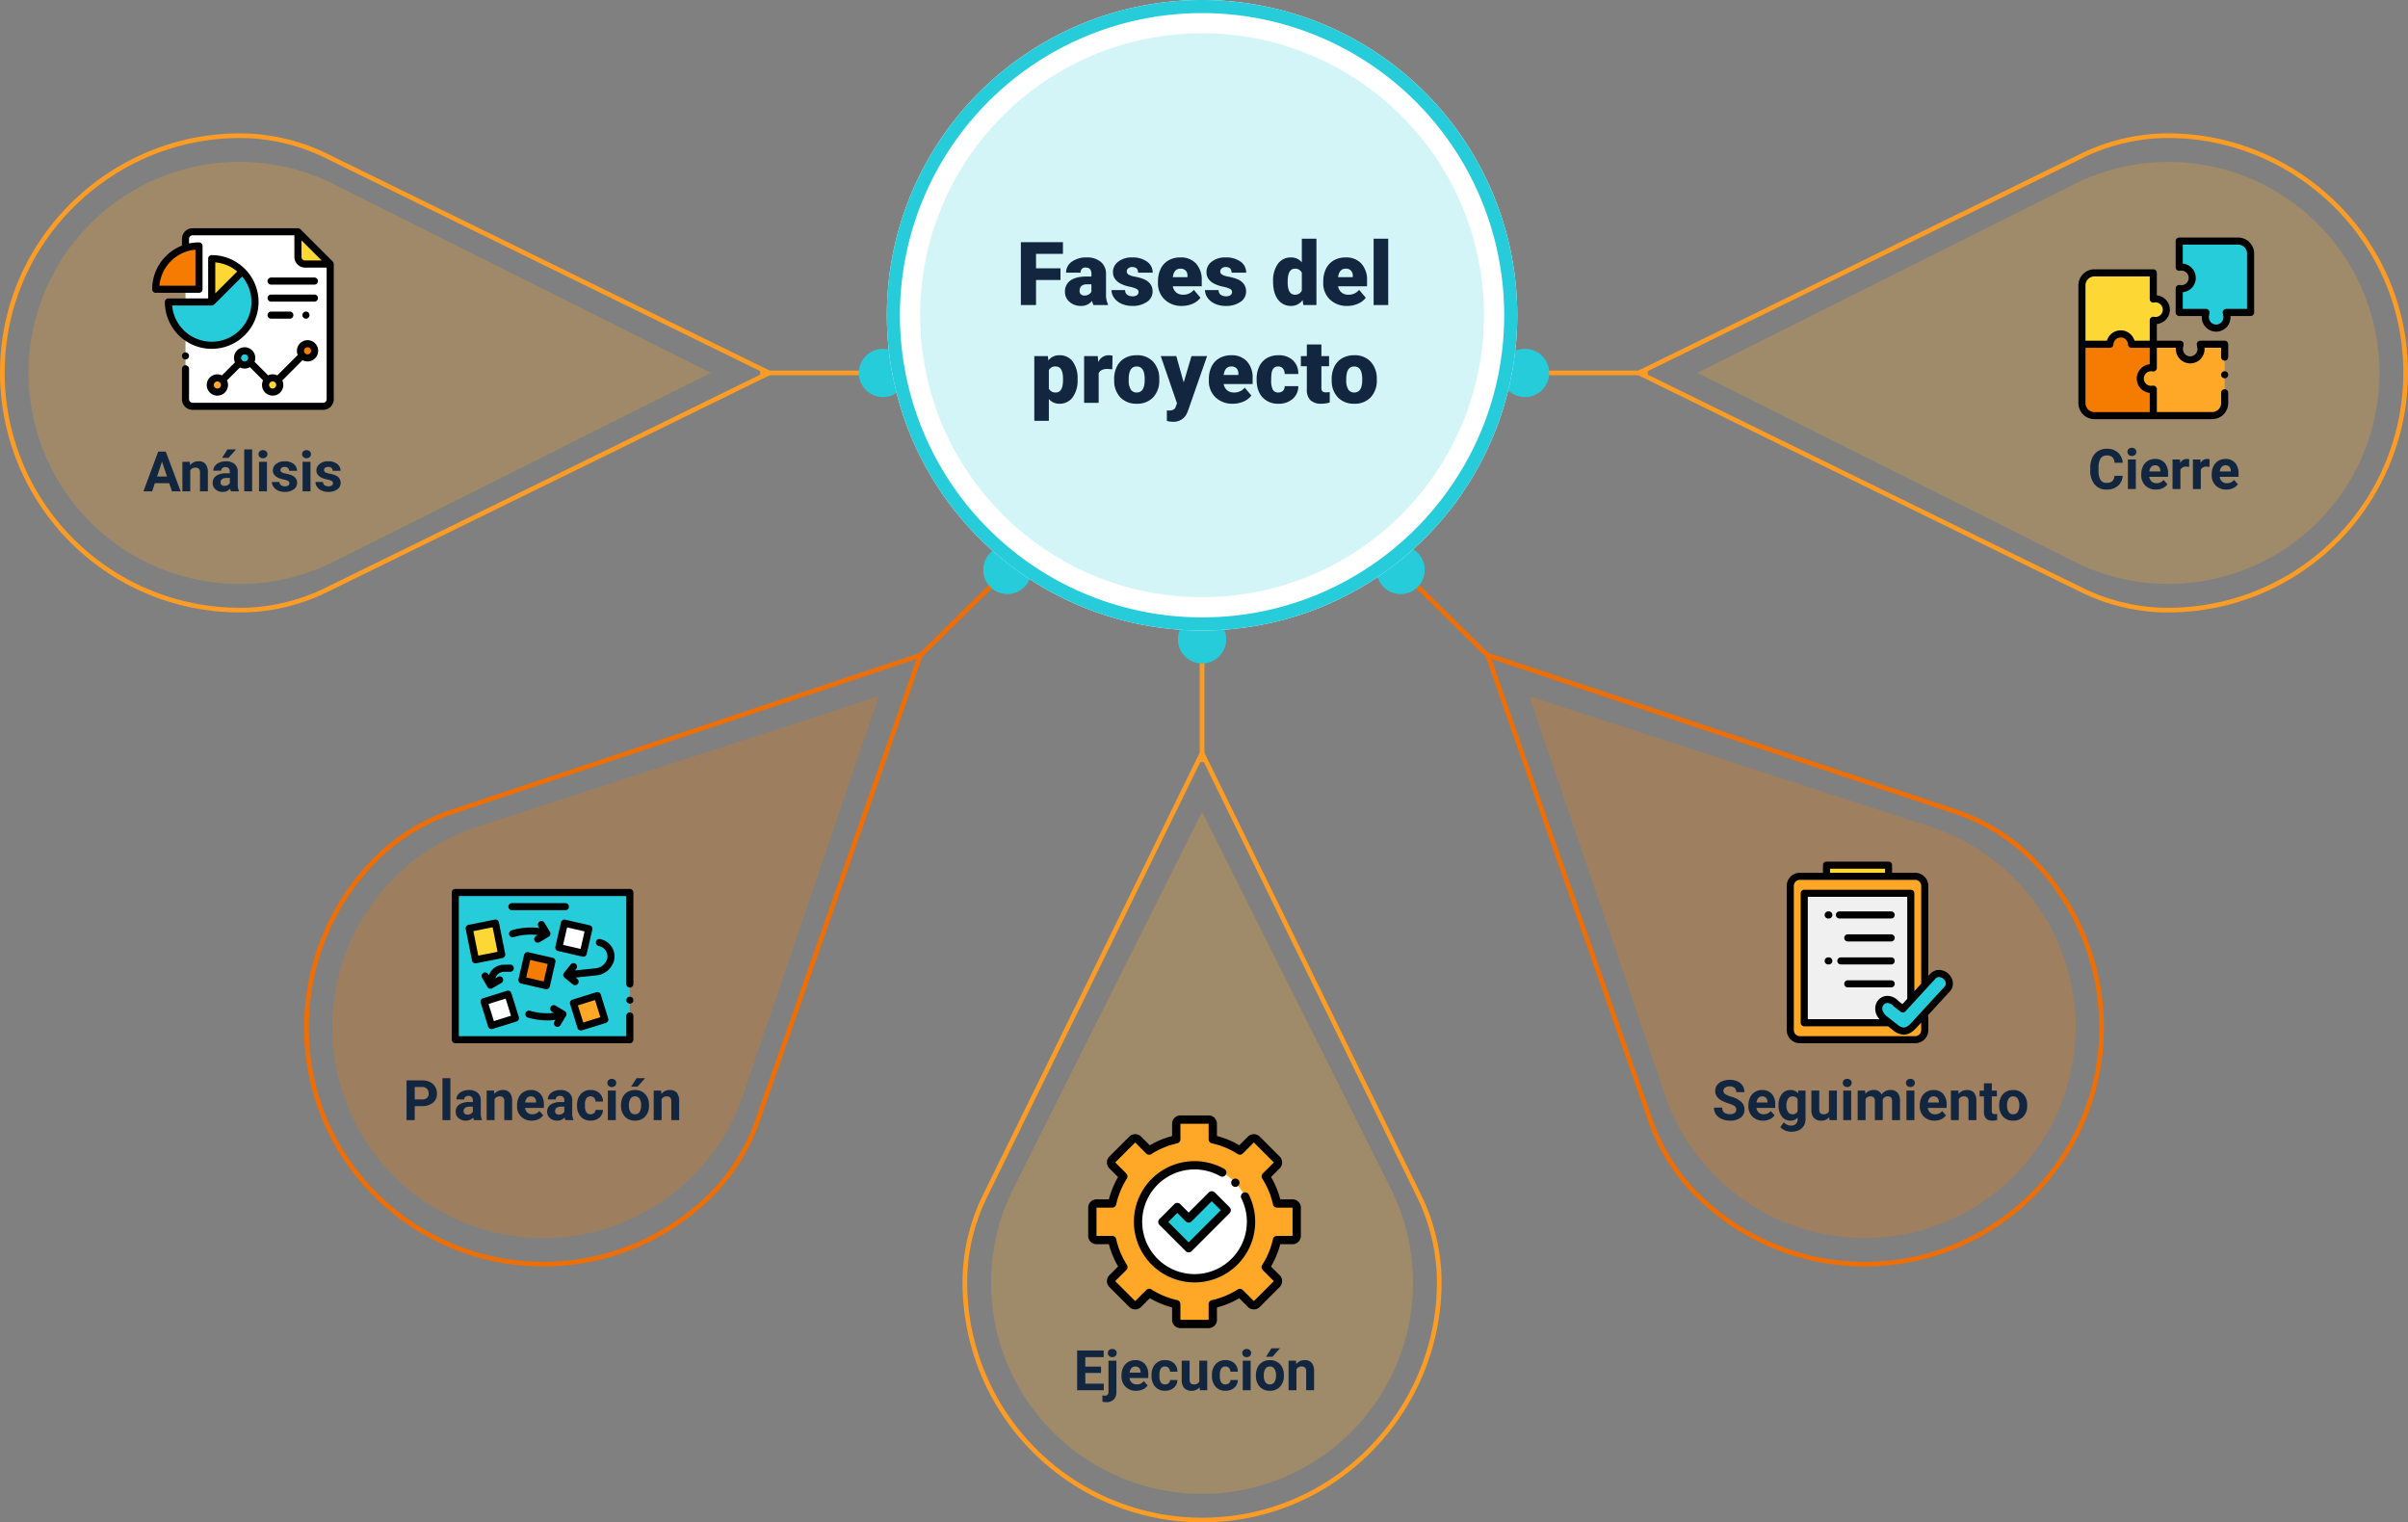 <svg xmlns="http://www.w3.org/2000/svg" width="1034.161" height="653.755" viewBox="0 0 1034.161 653.755">
  <rect x="0" y="0" width="1034.161" height="653.755" fill="#808080" stroke="none"/>
  <g id="Grupo_56619" data-name="Grupo 56619" transform="translate(-282.989 -2193)">
    <g id="Grupo_56543" data-name="Grupo 56543" transform="translate(1915.919 2954.277) rotate(180)">
      <path id="Trazado_103987" data-name="Trazado 103987" d="M1178.754,360.337c-5.457,52.6-51.532,92.548-104.395,90.983-.318-.008-.638-.02-.955-.034a84.966,84.966,0,0,1-33.974-8.943L850.012,349.51l189.463-92.857a84.6,84.6,0,0,1,33.295-8.9q2.334-.105,4.688-.1A101.972,101.972,0,0,1,1178.754,360.337Z" transform="translate(452.602 251.631)" fill="none" stroke="#fc9c25" stroke-miterlimit="10" stroke-width="2"/>
      <path id="Trazado_103988" data-name="Trazado 103988" d="M1061.3,251.654a90.621,90.621,0,1,1-38.258,172.773v.017l-.351-.177L858.946,342.275l163.726-81.984.368-.185v.02A90.238,90.238,0,0,1,1061.3,251.654Z" transform="translate(468.762 258.866)" fill="#ffa726" opacity="0.249"/>
      <path id="Trazado_104005" data-name="Trazado 104005" d="M52.718,0H0" transform="translate(1253.722 601.139)" fill="none" stroke="#fc9c25" stroke-width="2"/>
      <line id="Línea_314" data-name="Línea 314" x1="37.555" y2="36.998" transform="translate(1200.31 479.559)" fill="none" stroke="#ef6e03" stroke-miterlimit="10" stroke-width="2"/>
      <path id="Trazado_103990" data-name="Trazado 103990" d="M1068.552,186.047c33.05,41.285,28.3,102.08-10.446,138.083-.233.216-.466.433-.7.646a85,85,0,0,1-30.472,17.49l-200.052,66.9,69.7-199.147a84.565,84.565,0,0,1,17.462-29.711q1.588-1.715,3.264-3.368A101.97,101.97,0,0,1,1068.552,186.047Z" transform="translate(410.768 70.76)" fill="none" stroke="#ef6e03" stroke-miterlimit="10" stroke-width="2"/>
      <path id="Trazado_103991" data-name="Trazado 103991" d="M913.688,177.739a90.623,90.623,0,1,1,94.078,149.879l.011.011-.371.121-174.164,56.6,59.009-173.338.132-.388.014.014A90.223,90.223,0,0,1,913.688,177.739Z" transform="translate(422.272 77.965)" fill="#f57c00" opacity="0.252"/>
      <path id="Trazado_103993" data-name="Trazado 103993" d="M600.343,360.337c5.457,52.6,51.532,92.548,104.395,90.983q.476-.013.952-.034a84.954,84.954,0,0,0,33.974-8.943L929.082,349.51l-189.46-92.857a84.617,84.617,0,0,0-33.294-8.9q-2.334-.105-4.688-.1A101.971,101.971,0,0,0,600.343,360.337Z" transform="translate(0 251.631)" fill="none" stroke="#fc9c25" stroke-miterlimit="10" stroke-width="2"/>
      <path id="Trazado_103994" data-name="Trazado 103994" d="M694.405,251.654a90.621,90.621,0,1,0,38.258,172.773v.017l.348-.177,163.746-81.992L733.028,260.291l-.365-.185v.02A90.24,90.24,0,0,0,694.405,251.654Z" transform="translate(7.234 258.866)" fill="#ffa726" opacity="0.246"/>
      <line id="Línea_315" data-name="Línea 315" x2="52.718" transform="translate(925.258 601.139)" fill="none" stroke="#fc9c25" stroke-miterlimit="10" stroke-width="2"/>
      <path id="Trazado_104003" data-name="Trazado 104003" d="M0,0,37.555,37" transform="translate(993.832 479.559)" fill="none" stroke="#ef6e03" stroke-width="2"/>
      <path id="Trazado_103997" data-name="Trazado 103997" d="M838.578,109.1c-52.6,5.457-92.55,51.532-90.983,104.395.008.317.02.635.031.952a85.016,85.016,0,0,0,8.943,33.977l92.837,189.418,92.854-189.463a84.521,84.521,0,0,0,8.9-33.295q.105-2.334.107-4.688A101.972,101.972,0,0,0,838.578,109.1Z" transform="translate(267.277 0)" fill="none" stroke="#fc9c25" stroke-miterlimit="10" stroke-width="2"/>
      <path id="Trazado_103998" data-name="Trazado 103998" d="M932.793,203.159A90.622,90.622,0,1,0,760.02,241.417H760l.174.348,82,163.746,81.984-163.729.182-.365h-.017A90.239,90.239,0,0,0,932.793,203.159Z" transform="translate(274.51 7.234)" fill="#ffa726" opacity="0.246"/>
      <path id="Trazado_103999" data-name="Trazado 103999" d="M668.277,186.047c-33.05,41.285-28.295,102.08,10.443,138.083.233.216.466.433.7.646a85.019,85.019,0,0,0,30.469,17.49l200.054,66.9-69.7-199.147a84.519,84.519,0,0,0-17.459-29.711q-1.588-1.715-3.264-3.368A101.97,101.97,0,0,0,668.277,186.047Z" transform="translate(84.102 70.76)" fill="none" stroke="#ef6e03" stroke-miterlimit="10" stroke-width="2"/>
      <path id="Trazado_104000" data-name="Trazado 104000" d="M804.487,177.739a90.622,90.622,0,1,0-94.076,149.879l-.011.011.371.121,174.161,56.6L825.923,211.009l-.132-.388-.011.014A90.2,90.2,0,0,0,804.487,177.739Z" transform="translate(91.25 77.965)" fill="#f57c00" opacity="0.253"/>
      <path id="Trazado_104004" data-name="Trazado 104004" d="M0,0V52.718" transform="translate(1116.682 434.012)" fill="none" stroke="#fc9c25" stroke-width="2"/>
      <path id="Trazado_103992" data-name="Trazado 103992" d="M730.74,290.585A10.364,10.364,0,1,1,741.1,300.944,10.365,10.365,0,0,1,730.74,290.585Z" transform="translate(236.872 310.536)" fill="#26ccda"/>
      <path id="Trazado_103995" data-name="Trazado 103995" d="M752.738,253.2a10.364,10.364,0,1,1,.112,14.653A10.367,10.367,0,0,1,752.738,253.2Z" transform="translate(271.279 256.071)" fill="#26ccda"/>
      <path id="Trazado_103996" data-name="Trazado 103996" d="M790.484,239.495a10.363,10.363,0,1,1-10.359,10.361A10.365,10.365,0,0,1,790.484,239.495Z" transform="translate(326.196 236.874)" fill="#26ccda"/>
      <path id="Trazado_103989" data-name="Trazado 103989" d="M827.641,253.2a10.364,10.364,0,1,0-.112,14.653A10.364,10.364,0,0,0,827.641,253.2Z" transform="translate(380.038 256.071)" fill="#26ccda"/>
      <path id="Trazado_103986" data-name="Trazado 103986" d="M849.641,290.585a10.363,10.363,0,1,0-10.361,10.359A10.365,10.365,0,0,0,849.641,290.585Z" transform="translate(414.444 310.536)" fill="#26ccda"/>
      <path id="Trazado_104001" data-name="Trazado 104001" d="M1006.366,379.909A135.375,135.375,0,1,1,870.991,244.537,135.371,135.371,0,0,1,1006.366,379.909Z" transform="translate(245.691 245.993)" fill="#fff"/>
      <g id="Grupo_56542" data-name="Grupo 56542" transform="translate(981.307 490.53)">
        <path id="Trazado_104002" data-name="Trazado 104002" d="M870.991,250.155A129.756,129.756,0,1,1,741.234,379.909c0-71.547,58.211-129.755,129.758-129.755m0-5.617a135.374,135.374,0,1,0,135.375,135.372A135.371,135.371,0,0,0,870.991,244.537Z" transform="translate(-735.616 -244.537)" fill="#26ccda"/>
      </g>
      <circle id="Elipse_4153" data-name="Elipse 4153" cx="121.082" cy="121.082" r="121.082" transform="translate(983.729 517.992) rotate(-5.935)" fill="#26ccda" opacity="0.199"/>
    </g>
    <path id="Trazado_104198" data-name="Trazado 104198" d="M61.1,25.238H50.6V36H44.087V8.984H62.159v5.028H50.6v6.216H61.1ZM75.259,36a7.06,7.06,0,0,1-.594-1.8,5.814,5.814,0,0,1-4.824,2.171,7.123,7.123,0,0,1-4.824-1.716,5.463,5.463,0,0,1-1.985-4.314,5.615,5.615,0,0,1,2.412-4.936q2.412-1.67,7.014-1.67h1.93V22.673q0-2.778-2.394-2.778a1.956,1.956,0,0,0-2.227,2.2H63.514a5.605,5.605,0,0,1,2.477-4.726,10.41,10.41,0,0,1,6.318-1.816,9.127,9.127,0,0,1,6.067,1.874,6.516,6.516,0,0,1,2.282,5.14v8.888a9.1,9.1,0,0,0,.854,4.23V36Zm-3.915-4.082a3.488,3.488,0,0,0,1.939-.5,3.14,3.14,0,0,0,1.1-1.132v-3.21H72.568q-3.266,0-3.266,2.932a1.79,1.79,0,0,0,.575,1.382A2.082,2.082,0,0,0,71.344,31.918ZM94.63,30.359a1.445,1.445,0,0,0-.835-1.28,12.7,12.7,0,0,0-3.173-1,14.468,14.468,0,0,1-3.859-1.364,6.465,6.465,0,0,1-2.319-2.05,4.9,4.9,0,0,1-.8-2.765,5.549,5.549,0,0,1,2.282-4.555A9.4,9.4,0,0,1,91.9,15.553a10.416,10.416,0,0,1,6.383,1.8,5.628,5.628,0,0,1,2.412,4.731H94.426q0-2.412-2.542-2.412a2.52,2.52,0,0,0-1.651.547,1.7,1.7,0,0,0-.668,1.364,1.556,1.556,0,0,0,.816,1.354,7.714,7.714,0,0,0,2.607.854,22.528,22.528,0,0,1,3.145.8q4.527,1.559,4.527,5.585a5.258,5.258,0,0,1-2.44,4.472A10.7,10.7,0,0,1,91.9,36.371a10.919,10.919,0,0,1-4.6-.928,7.7,7.7,0,0,1-3.154-2.523,5.714,5.714,0,0,1-1.132-3.358h5.845a2.416,2.416,0,0,0,.928,2.032,3.816,3.816,0,0,0,2.282.64,3,3,0,0,0,1.92-.52A1.662,1.662,0,0,0,94.63,30.359ZM113.3,36.371a10.32,10.32,0,0,1-7.478-2.755,9.515,9.515,0,0,1-2.857-7.171v-.52a12.329,12.329,0,0,1,1.141-5.437,8.35,8.35,0,0,1,3.331-3.646,10.054,10.054,0,0,1,5.2-1.29,8.69,8.69,0,0,1,6.68,2.625,10.317,10.317,0,0,1,2.449,7.32v2.431H109.325a4.507,4.507,0,0,0,1.466,2.653,4.362,4.362,0,0,0,2.932.965,5.62,5.62,0,0,0,4.639-2.078l2.857,3.377a7.988,7.988,0,0,1-3.312,2.57A11.192,11.192,0,0,1,113.3,36.371Zm-.705-15.994q-2.746,0-3.266,3.637h6.309v-.482a3.1,3.1,0,0,0-.761-2.329A3.027,3.027,0,0,0,112.591,20.377Zm22.191,9.982a1.445,1.445,0,0,0-.835-1.28,12.7,12.7,0,0,0-3.173-1,14.468,14.468,0,0,1-3.859-1.364,6.465,6.465,0,0,1-2.319-2.05,4.9,4.9,0,0,1-.8-2.765,5.549,5.549,0,0,1,2.282-4.555,9.4,9.4,0,0,1,5.975-1.791,10.416,10.416,0,0,1,6.383,1.8,5.628,5.628,0,0,1,2.412,4.731h-6.271q0-2.412-2.542-2.412a2.52,2.52,0,0,0-1.651.547,1.7,1.7,0,0,0-.668,1.364,1.556,1.556,0,0,0,.816,1.354,7.714,7.714,0,0,0,2.607.854,22.528,22.528,0,0,1,3.145.8q4.527,1.559,4.527,5.585a5.258,5.258,0,0,1-2.44,4.472,10.7,10.7,0,0,1-6.318,1.726,10.919,10.919,0,0,1-4.6-.928A7.7,7.7,0,0,1,124.3,32.92a5.714,5.714,0,0,1-1.132-3.358h5.845a2.416,2.416,0,0,0,.928,2.032,3.816,3.816,0,0,0,2.282.64,3,3,0,0,0,1.92-.52A1.662,1.662,0,0,0,134.782,30.359Zm17.627-4.546a12.264,12.264,0,0,1,2.06-7.515,6.779,6.779,0,0,1,5.752-2.746,5.766,5.766,0,0,1,4.527,2.115V7.5h6.271V36H165.4l-.315-2.152a5.921,5.921,0,0,1-4.9,2.523,6.767,6.767,0,0,1-5.678-2.746Q152.409,30.879,152.409,25.813Zm6.253.39q0,5.344,3.117,5.344a3.078,3.078,0,0,0,2.969-1.744V22.158a3,3,0,0,0-2.932-1.781q-2.895,0-3.136,4.676Zm25.624,10.168a10.32,10.32,0,0,1-7.478-2.755,9.515,9.515,0,0,1-2.857-7.171v-.52a12.329,12.329,0,0,1,1.141-5.437,8.35,8.35,0,0,1,3.331-3.646,10.054,10.054,0,0,1,5.2-1.29,8.69,8.69,0,0,1,6.68,2.625,10.317,10.317,0,0,1,2.449,7.32v2.431H180.315a4.507,4.507,0,0,0,1.466,2.653,4.362,4.362,0,0,0,2.932.965,5.62,5.62,0,0,0,4.639-2.078l2.857,3.377a7.988,7.988,0,0,1-3.312,2.57A11.192,11.192,0,0,1,184.286,36.371Zm-.705-15.994q-2.746,0-3.266,3.637h6.309v-.482a3.1,3.1,0,0,0-.761-2.329A3.027,3.027,0,0,0,183.581,20.377ZM201.857,36h-6.271V7.5h6.271ZM68.449,68.11a12.107,12.107,0,0,1-2.106,7.468,6.752,6.752,0,0,1-5.687,2.792,5.788,5.788,0,0,1-4.546-2.022v9.37H49.857V57.924H55.7l.186,1.855a5.788,5.788,0,0,1,4.731-2.227A6.806,6.806,0,0,1,66.39,60.29a12.256,12.256,0,0,1,2.06,7.524Zm-6.253-.39q0-5.344-3.117-5.344a2.943,2.943,0,0,0-2.969,1.6v7.9a3.038,3.038,0,0,0,3.006,1.67q2.987,0,3.08-5.158Zm21.152-4.138-2.06-.148q-2.95,0-3.785,1.855V78H71.251V57.924h5.863l.2,2.579a4.842,4.842,0,0,1,4.4-2.95,6.1,6.1,0,0,1,1.744.223Zm.8,4.193a11.849,11.849,0,0,1,1.169-5.353,8.359,8.359,0,0,1,3.358-3.609,10.115,10.115,0,0,1,5.14-1.262,9.231,9.231,0,0,1,7.106,2.792,10.715,10.715,0,0,1,2.6,7.6v.223a10.4,10.4,0,0,1-2.607,7.45,9.256,9.256,0,0,1-7.06,2.755,9.361,9.361,0,0,1-6.884-2.57,10.051,10.051,0,0,1-2.8-6.967Zm6.253.39a7.47,7.47,0,0,0,.872,4.082,2.905,2.905,0,0,0,2.579,1.3q3.34,0,3.414-5.14v-.631q0-5.4-3.451-5.4-3.136,0-3.4,4.657Zm23.62,1.076,3.34-11.318h6.7l-8.183,23.435-.353.854a6.216,6.216,0,0,1-6.16,3.9,9.8,9.8,0,0,1-2.579-.37V81.284h.816a4.277,4.277,0,0,0,2.013-.381,2.31,2.31,0,0,0,1.03-1.365l.5-1.337-6.977-20.278h6.68Zm21.134,9.129a10.32,10.32,0,0,1-7.478-2.755,9.515,9.515,0,0,1-2.857-7.171v-.52a12.329,12.329,0,0,1,1.141-5.437,8.35,8.35,0,0,1,3.331-3.646,10.054,10.054,0,0,1,5.2-1.29,8.69,8.69,0,0,1,6.68,2.625,10.317,10.317,0,0,1,2.449,7.32v2.431H131.183a4.507,4.507,0,0,0,1.466,2.653,4.362,4.362,0,0,0,2.932.965,5.62,5.62,0,0,0,4.639-2.078l2.857,3.377a7.988,7.988,0,0,1-3.312,2.57A11.192,11.192,0,0,1,135.153,78.371Zm-.705-15.994q-2.746,0-3.266,3.637h6.309v-.482a3.1,3.1,0,0,0-.761-2.329A3.027,3.027,0,0,0,134.448,62.377Zm20.169,11.17a2.781,2.781,0,0,0,2.041-.714,2.62,2.62,0,0,0,.705-1.995h5.863a6.941,6.941,0,0,1-2.366,5.418,8.8,8.8,0,0,1-6.1,2.115,8.91,8.91,0,0,1-6.9-2.746q-2.523-2.746-2.523-7.607v-.26a12.229,12.229,0,0,1,1.123-5.372,8.173,8.173,0,0,1,3.238-3.581,9.654,9.654,0,0,1,5.01-1.252,8.689,8.689,0,0,1,6.216,2.171,7.7,7.7,0,0,1,2.3,5.882h-5.863a3.432,3.432,0,0,0-.761-2.394,2.626,2.626,0,0,0-2.041-.835q-2.431,0-2.839,3.1a21.864,21.864,0,0,0-.13,2.709,8.588,8.588,0,0,0,.724,4.193A2.505,2.505,0,0,0,154.617,73.547Zm18.536-20.614v4.991h3.3v4.342h-3.3V71.45a2.345,2.345,0,0,0,.408,1.577,2.19,2.19,0,0,0,1.614.445,9.173,9.173,0,0,0,1.559-.111v4.472a11.54,11.54,0,0,1-3.525.538,6.55,6.55,0,0,1-4.769-1.521,6.236,6.236,0,0,1-1.54-4.62V62.266H164.34V57.924H166.9V52.933Zm4.416,14.844a11.849,11.849,0,0,1,1.169-5.353,8.359,8.359,0,0,1,3.358-3.609,10.115,10.115,0,0,1,5.14-1.262,9.231,9.231,0,0,1,7.106,2.792,10.715,10.715,0,0,1,2.6,7.6v.223a10.4,10.4,0,0,1-2.607,7.45,9.256,9.256,0,0,1-7.06,2.755,9.361,9.361,0,0,1-6.884-2.57,10.051,10.051,0,0,1-2.8-6.967Zm6.253.39a7.47,7.47,0,0,0,.872,4.082,2.905,2.905,0,0,0,2.579,1.3q3.34,0,3.414-5.14v-.631q0-5.4-3.451-5.4-3.136,0-3.4,4.657Z" transform="translate(677.332 2288)" fill="#12263f"/>
    <path id="Trazado_104199" data-name="Trazado 104199" d="M11.324,19.484H5.16L3.988,23H.25L6.6,5.938H9.859L16.246,23H12.508ZM6.109,16.637h4.266L8.23,10.25ZM20.172,10.32l.105,1.465a4.427,4.427,0,0,1,3.645-1.7,3.679,3.679,0,0,1,3,1.184,5.522,5.522,0,0,1,1.008,3.539V23H24.543V14.872a2.206,2.206,0,0,0-.469-1.568,2.1,2.1,0,0,0-1.559-.487,2.329,2.329,0,0,0-2.145,1.221V23H16.984V10.32ZM37.844,23a3.761,3.761,0,0,1-.34-1.137,4.1,4.1,0,0,1-3.2,1.371,4.5,4.5,0,0,1-3.088-1.078,3.467,3.467,0,0,1-1.225-2.719,3.583,3.583,0,0,1,1.494-3.094,7.373,7.373,0,0,1,4.318-1.09h1.559v-.727a2.089,2.089,0,0,0-.451-1.406,1.775,1.775,0,0,0-1.424-.527,2.018,2.018,0,0,0-1.342.41,1.393,1.393,0,0,0-.486,1.125H30.273a3.4,3.4,0,0,1,.68-2.039,4.493,4.493,0,0,1,1.922-1.471,7,7,0,0,1,2.789-.533,5.534,5.534,0,0,1,3.721,1.178,4.12,4.12,0,0,1,1.377,3.311v5.5a6.062,6.062,0,0,0,.5,2.73V23Zm-2.8-2.355a2.917,2.917,0,0,0,1.383-.334,2.194,2.194,0,0,0,.938-.9v-2.18H36.1q-2.543,0-2.707,1.758l-.012.2a1.356,1.356,0,0,0,.445,1.043A1.73,1.73,0,0,0,35.043,20.645ZM36.332,5h3.691L36.777,8.633H34.023ZM46.938,23h-3.4V5h3.4ZM53.3,23H49.9V10.32h3.4ZM49.7,7.039a1.668,1.668,0,0,1,.51-1.254,2.2,2.2,0,0,1,2.771,0A1.658,1.658,0,0,1,53.5,7.039,1.663,1.663,0,0,1,52.979,8.3a2.172,2.172,0,0,1-2.754,0A1.663,1.663,0,0,1,49.7,7.039ZM62.957,19.5a1.091,1.091,0,0,0-.615-.979,6.989,6.989,0,0,0-1.975-.639q-4.523-.949-4.523-3.844a3.484,3.484,0,0,1,1.4-2.818,5.649,5.649,0,0,1,3.662-1.131,6.08,6.08,0,0,1,3.861,1.137,3.582,3.582,0,0,1,1.447,2.953H62.828a1.639,1.639,0,0,0-.469-1.2,1.984,1.984,0,0,0-1.465-.475,2.027,2.027,0,0,0-1.324.387,1.221,1.221,0,0,0-.469.984,1.044,1.044,0,0,0,.533.908,5.485,5.485,0,0,0,1.8.6,14.693,14.693,0,0,1,2.133.568q2.684.984,2.684,3.41a3.307,3.307,0,0,1-1.488,2.807,6.42,6.42,0,0,1-3.844,1.072,6.706,6.706,0,0,1-2.83-.568,4.748,4.748,0,0,1-1.939-1.559,3.621,3.621,0,0,1-.7-2.139h3.211a1.768,1.768,0,0,0,.668,1.383,2.649,2.649,0,0,0,1.664.48,2.452,2.452,0,0,0,1.471-.369A1.149,1.149,0,0,0,62.957,19.5ZM72,23h-3.4V10.32H72Zm-3.6-15.961a1.668,1.668,0,0,1,.51-1.254,2.2,2.2,0,0,1,2.771,0A1.658,1.658,0,0,1,72.2,7.039,1.663,1.663,0,0,1,71.682,8.3a2.172,2.172,0,0,1-2.754,0A1.663,1.663,0,0,1,68.406,7.039ZM81.66,19.5a1.091,1.091,0,0,0-.615-.979,6.989,6.989,0,0,0-1.975-.639q-4.523-.949-4.523-3.844a3.484,3.484,0,0,1,1.4-2.818,5.649,5.649,0,0,1,3.662-1.131,6.08,6.08,0,0,1,3.861,1.137,3.582,3.582,0,0,1,1.447,2.953H81.531a1.639,1.639,0,0,0-.469-1.2A1.984,1.984,0,0,0,79.6,12.5a2.027,2.027,0,0,0-1.324.387,1.221,1.221,0,0,0-.469.984,1.044,1.044,0,0,0,.533.908,5.485,5.485,0,0,0,1.8.6,14.693,14.693,0,0,1,2.133.568q2.684.984,2.684,3.41a3.307,3.307,0,0,1-1.488,2.807,6.42,6.42,0,0,1-3.844,1.072,6.706,6.706,0,0,1-2.83-.568,4.748,4.748,0,0,1-1.939-1.559,3.621,3.621,0,0,1-.7-2.139h3.211a1.768,1.768,0,0,0,.668,1.383,2.649,2.649,0,0,0,1.664.48,2.452,2.452,0,0,0,1.471-.369A1.149,1.149,0,0,0,81.66,19.5Z" transform="translate(344.332 2381)" fill="#12263f"/>
    <path id="Trazado_104195" data-name="Trazado 104195" d="M-40.482-7.418h-6.75v4.594h7.922V0H-50.748V-17.062h11.414v2.848h-7.9v4.066h6.75Zm6.6-5.262V.691A4.536,4.536,0,0,1-35,3.955a4.231,4.231,0,0,1-3.211,1.166,6.886,6.886,0,0,1-1.676-.2V2.238a6.357,6.357,0,0,0,1.066.105q1.535,0,1.535-1.629V-12.68Zm-3.668-3.281a1.668,1.668,0,0,1,.51-1.254,1.915,1.915,0,0,1,1.389-.492,1.915,1.915,0,0,1,1.389.492,1.668,1.668,0,0,1,.51,1.254,1.663,1.663,0,0,1-.521,1.266,1.924,1.924,0,0,1-1.377.492,1.924,1.924,0,0,1-1.377-.492A1.663,1.663,0,0,1-37.553-15.961ZM-25.4.234a6.225,6.225,0,0,1-4.541-1.711,6.082,6.082,0,0,1-1.752-4.559v-.328a7.66,7.66,0,0,1,.738-3.416,5.418,5.418,0,0,1,2.092-2.32,5.871,5.871,0,0,1,3.088-.814,5.262,5.262,0,0,1,4.1,1.641,6.667,6.667,0,0,1,1.494,4.652v1.383H-28.26a3.146,3.146,0,0,0,.99,1.992,2.993,2.993,0,0,0,2.092.75,3.656,3.656,0,0,0,3.059-1.418l1.664,1.863A5.084,5.084,0,0,1-22.518-.369,6.767,6.767,0,0,1-25.4.234Zm-.387-10.418a2.116,2.116,0,0,0-1.635.683,3.535,3.535,0,0,0-.8,1.954h4.711v-.271a2.521,2.521,0,0,0-.609-1.748A2.183,2.183,0,0,0-25.787-10.184ZM-12.99-2.5a2.221,2.221,0,0,0,1.523-.516,1.807,1.807,0,0,0,.609-1.371h3.176a4.344,4.344,0,0,1-.7,2.361A4.64,4.64,0,0,1-10.277-.357a5.923,5.923,0,0,1-2.654.592,5.5,5.5,0,0,1-4.289-1.729,6.84,6.84,0,0,1-1.57-4.775v-.223a6.762,6.762,0,0,1,1.559-4.676,5.441,5.441,0,0,1,4.277-1.746,5.333,5.333,0,0,1,3.814,1.354,4.792,4.792,0,0,1,1.459,3.6h-3.176a2.327,2.327,0,0,0-.609-1.608,2.032,2.032,0,0,0-1.547-.619,2.04,2.04,0,0,0-1.787.863,5,5,0,0,0-.6,2.8v.352a5.063,5.063,0,0,0,.6,2.817A2.065,2.065,0,0,0-12.99-2.5ZM1.846-1.289A4.247,4.247,0,0,1-1.623.234,4.005,4.005,0,0,1-4.734-.937a5,5,0,0,1-1.1-3.434V-12.68h3.387v8.2q0,1.983,1.8,1.983a2.445,2.445,0,0,0,2.367-1.2V-12.68h3.4V0H1.939ZM12.955-2.5a2.221,2.221,0,0,0,1.523-.516,1.807,1.807,0,0,0,.609-1.371h3.176a4.344,4.344,0,0,1-.7,2.361A4.64,4.64,0,0,1,15.668-.357a5.923,5.923,0,0,1-2.654.592A5.5,5.5,0,0,1,8.725-1.494,6.84,6.84,0,0,1,7.154-6.27v-.223a6.762,6.762,0,0,1,1.559-4.676,5.441,5.441,0,0,1,4.277-1.746A5.333,5.333,0,0,1,16.8-11.561a4.792,4.792,0,0,1,1.459,3.6H15.088a2.327,2.327,0,0,0-.609-1.608,2.032,2.032,0,0,0-1.547-.619,2.04,2.04,0,0,0-1.787.863,5,5,0,0,0-.6,2.8v.352a5.063,5.063,0,0,0,.6,2.817A2.065,2.065,0,0,0,12.955-2.5ZM23.771,0h-3.4V-12.68h3.4Zm-3.6-15.961a1.668,1.668,0,0,1,.51-1.254,1.915,1.915,0,0,1,1.389-.492,1.919,1.919,0,0,1,1.383.492,1.658,1.658,0,0,1,.516,1.254,1.663,1.663,0,0,1-.521,1.266,1.924,1.924,0,0,1-1.377.492A1.924,1.924,0,0,1,20.7-14.7,1.663,1.663,0,0,1,20.174-15.961Zm5.859,9.5A7.52,7.52,0,0,1,26.76-9.82a5.319,5.319,0,0,1,2.092-2.285,6.1,6.1,0,0,1,3.17-.809,5.774,5.774,0,0,1,4.189,1.57,6.3,6.3,0,0,1,1.811,4.266l.023.867a6.627,6.627,0,0,1-1.629,4.682A5.662,5.662,0,0,1,32.045.234a5.69,5.69,0,0,1-4.377-1.758A6.744,6.744,0,0,1,26.033-6.3Zm3.387.24a4.74,4.74,0,0,0,.68,2.764,2.242,2.242,0,0,0,1.945.957,2.247,2.247,0,0,0,1.922-.945,5.186,5.186,0,0,0,.691-3.022,4.692,4.692,0,0,0-.691-2.746,2.248,2.248,0,0,0-1.945-.974,2.211,2.211,0,0,0-1.922.968A5.274,5.274,0,0,0,29.42-6.217ZM32.689-18h3.691l-3.246,3.633H30.381Zm10.559,5.32.105,1.465A4.427,4.427,0,0,1,47-12.914a3.679,3.679,0,0,1,3,1.184,5.522,5.522,0,0,1,1.008,3.539V0H47.619V-8.128A2.206,2.206,0,0,0,47.15-9.7a2.1,2.1,0,0,0-1.559-.487,2.329,2.329,0,0,0-2.145,1.221V0H40.061V-12.68Z" transform="translate(796.332 2790)" fill="#12263f"/>
    <path id="Trazado_104196" data-name="Trazado 104196" d="M-57.68-4.477a1.8,1.8,0,0,0-.7-1.529,9.222,9.222,0,0,0-2.531-1.125A17.944,17.944,0,0,1-63.809-8.3q-2.906-1.57-2.906-4.23a4.12,4.12,0,0,1,.779-2.467A5.083,5.083,0,0,1-63.7-16.687a8.425,8.425,0,0,1,3.275-.609,7.668,7.668,0,0,1,3.258.662,5.187,5.187,0,0,1,2.221,1.869,4.891,4.891,0,0,1,.791,2.742h-3.516a2.3,2.3,0,0,0-.738-1.822,3.035,3.035,0,0,0-2.074-.65,3.242,3.242,0,0,0-2,.545,1.719,1.719,0,0,0-.715,1.436,1.646,1.646,0,0,0,.838,1.395,9.466,9.466,0,0,0,2.467,1.055,10.658,10.658,0,0,1,4.371,2.238A4.458,4.458,0,0,1-54.152-4.5a4.106,4.106,0,0,1-1.676,3.475A7.336,7.336,0,0,1-60.34.234a8.712,8.712,0,0,1-3.586-.721,5.674,5.674,0,0,1-2.467-1.975,5.057,5.057,0,0,1-.85-2.906h3.527q0,2.824,3.375,2.824a3.283,3.283,0,0,0,1.957-.51A1.658,1.658,0,0,0-57.68-4.477ZM-46.16.234A6.225,6.225,0,0,1-50.7-1.477a6.082,6.082,0,0,1-1.752-4.559v-.328a7.66,7.66,0,0,1,.738-3.416,5.418,5.418,0,0,1,2.092-2.32,5.871,5.871,0,0,1,3.088-.814,5.262,5.262,0,0,1,4.1,1.641,6.667,6.667,0,0,1,1.494,4.652v1.383H-49.02a3.146,3.146,0,0,0,.99,1.992,2.993,2.993,0,0,0,2.092.75,3.656,3.656,0,0,0,3.059-1.418l1.664,1.863A5.084,5.084,0,0,1-43.277-.369,6.767,6.767,0,0,1-46.16.234Zm-.387-10.418a2.116,2.116,0,0,0-1.635.683,3.535,3.535,0,0,0-.8,1.954h4.711v-.271a2.521,2.521,0,0,0-.609-1.748A2.183,2.183,0,0,0-46.547-10.184Zm7.031,3.75a7.431,7.431,0,0,1,1.389-4.7,4.5,4.5,0,0,1,3.744-1.781,3.946,3.946,0,0,1,3.246,1.43l.141-1.2h3.07V-.422a5.419,5.419,0,0,1-.756,2.895,4.854,4.854,0,0,1-2.127,1.875,7.477,7.477,0,0,1-3.211.645,6.953,6.953,0,0,1-2.719-.557,4.825,4.825,0,0,1-2-1.436l1.5-2.062a3.967,3.967,0,0,0,3.07,1.418,2.9,2.9,0,0,0,2.1-.721,2.7,2.7,0,0,0,.75-2.045v-.68A3.917,3.917,0,0,1-34.406.234a4.488,4.488,0,0,1-3.7-1.787,7.429,7.429,0,0,1-1.412-4.74Zm3.387.241a4.652,4.652,0,0,0,.691,2.714,2.2,2.2,0,0,0,1.9.983,2.35,2.35,0,0,0,2.215-1.165V-9.018a2.345,2.345,0,0,0-2.191-1.165,2.211,2.211,0,0,0-1.916,1A5.244,5.244,0,0,0-36.129-6.193Zm18.4,4.9A4.247,4.247,0,0,1-21.2.234,4.005,4.005,0,0,1-24.311-.937a5,5,0,0,1-1.1-3.434V-12.68h3.387v8.2q0,1.983,1.8,1.983a2.445,2.445,0,0,0,2.367-1.2V-12.68h3.4V0h-3.187ZM-8.32,0h-3.4V-12.68h3.4Zm-3.6-15.961a1.668,1.668,0,0,1,.51-1.254,1.915,1.915,0,0,1,1.389-.492,1.919,1.919,0,0,1,1.383.492,1.658,1.658,0,0,1,.516,1.254A1.663,1.663,0,0,1-8.643-14.7a1.924,1.924,0,0,1-1.377.492A1.924,1.924,0,0,1-11.4-14.7,1.663,1.663,0,0,1-11.918-15.961Zm9.563,3.281.105,1.418a4.456,4.456,0,0,1,3.645-1.652A3.382,3.382,0,0,1,4.758-10.98a4.354,4.354,0,0,1,3.809-1.934,3.782,3.782,0,0,1,3.07,1.2A5.521,5.521,0,0,1,12.645-8.1V0h-3.4V-8.1a2.424,2.424,0,0,0-.422-1.58,1.867,1.867,0,0,0-1.488-.5A2.114,2.114,0,0,0,5.227-8.727L5.238,0H1.852V-8.093a2.394,2.394,0,0,0-.434-1.6,1.885,1.885,0,0,0-1.477-.493,2.194,2.194,0,0,0-2.086,1.2V0H-5.531V-12.68ZM18.82,0h-3.4V-12.68h3.4Zm-3.6-15.961a1.668,1.668,0,0,1,.51-1.254,1.915,1.915,0,0,1,1.389-.492,1.919,1.919,0,0,1,1.383.492,1.658,1.658,0,0,1,.516,1.254A1.663,1.663,0,0,1,18.5-14.7a1.924,1.924,0,0,1-1.377.492,1.924,1.924,0,0,1-1.377-.492A1.663,1.663,0,0,1,15.223-15.961ZM27.445.234A6.225,6.225,0,0,1,22.9-1.477a6.082,6.082,0,0,1-1.752-4.559v-.328a7.66,7.66,0,0,1,.738-3.416,5.418,5.418,0,0,1,2.092-2.32,5.871,5.871,0,0,1,3.088-.814,5.262,5.262,0,0,1,4.1,1.641A6.667,6.667,0,0,1,32.66-6.621v1.383H24.586a3.146,3.146,0,0,0,.99,1.992,2.993,2.993,0,0,0,2.092.75,3.656,3.656,0,0,0,3.059-1.418l1.664,1.863A5.084,5.084,0,0,1,30.328-.369,6.767,6.767,0,0,1,27.445.234Zm-.387-10.418a2.116,2.116,0,0,0-1.635.683,3.535,3.535,0,0,0-.8,1.954h4.711v-.271a2.521,2.521,0,0,0-.609-1.748A2.183,2.183,0,0,0,27.059-10.184ZM37.7-12.68l.105,1.465a4.427,4.427,0,0,1,3.645-1.7,3.679,3.679,0,0,1,3,1.184,5.522,5.522,0,0,1,1.008,3.539V0H42.07V-8.128A2.206,2.206,0,0,0,41.6-9.7a2.1,2.1,0,0,0-1.559-.487A2.329,2.329,0,0,0,37.9-8.962V0H34.512V-12.68ZM52.078-15.8v3.117h2.168V-10.2H52.078v6.328a1.511,1.511,0,0,0,.27,1.008,1.354,1.354,0,0,0,1.031.3,5.4,5.4,0,0,0,1-.082V-.07a6.972,6.972,0,0,1-2.051.3q-3.562,0-3.633-3.6V-10.2H46.84V-12.68h1.852V-15.8Zm3.176,9.34A7.52,7.52,0,0,1,55.98-9.82a5.319,5.319,0,0,1,2.092-2.285,6.1,6.1,0,0,1,3.17-.809,5.774,5.774,0,0,1,4.189,1.57,6.3,6.3,0,0,1,1.811,4.266l.023.867a6.627,6.627,0,0,1-1.629,4.682A5.662,5.662,0,0,1,61.266.234a5.69,5.69,0,0,1-4.377-1.758A6.744,6.744,0,0,1,55.254-6.3Zm3.387.24a4.74,4.74,0,0,0,.68,2.764,2.242,2.242,0,0,0,1.945.957,2.247,2.247,0,0,0,1.922-.945,5.186,5.186,0,0,0,.691-3.022,4.692,4.692,0,0,0-.691-2.746,2.248,2.248,0,0,0-1.945-.974,2.211,2.211,0,0,0-1.922.968A5.274,5.274,0,0,0,58.641-6.217Z" transform="translate(1086.332 2674)" fill="#12263f"/>
    <path id="Trazado_104200" data-name="Trazado 104200" d="M-17.73-5.684a6.038,6.038,0,0,1-2.033,4.336A7.141,7.141,0,0,1-24.6.234,6.421,6.421,0,0,1-29.76-1.975a9.058,9.058,0,0,1-1.881-6.064V-9.082a10.228,10.228,0,0,1,.867-4.336,6.5,6.5,0,0,1,2.479-2.877,6.943,6.943,0,0,1,3.744-1,6.956,6.956,0,0,1,4.758,1.582,6.488,6.488,0,0,1,2.086,4.441h-3.516a3.563,3.563,0,0,0-.92-2.4,3.407,3.407,0,0,0-2.408-.744,2.987,2.987,0,0,0-2.631,1.26,7.06,7.06,0,0,0-.9,3.908v1.289a7.556,7.556,0,0,0,.838,4.043A2.932,2.932,0,0,0-24.6-2.637a3.471,3.471,0,0,0,2.432-.744,3.361,3.361,0,0,0,.92-2.3ZM-12.07,0h-3.4V-12.68h3.4Zm-3.6-15.961a1.668,1.668,0,0,1,.51-1.254,1.915,1.915,0,0,1,1.389-.492,1.919,1.919,0,0,1,1.383.492,1.658,1.658,0,0,1,.516,1.254,1.663,1.663,0,0,1-.521,1.266,1.924,1.924,0,0,1-1.377.492,1.924,1.924,0,0,1-1.377-.492A1.663,1.663,0,0,1-15.668-15.961ZM-3.445.234A6.225,6.225,0,0,1-7.986-1.477,6.082,6.082,0,0,1-9.738-6.035v-.328A7.66,7.66,0,0,1-9-9.779,5.418,5.418,0,0,1-6.908-12.1a5.871,5.871,0,0,1,3.088-.814,5.262,5.262,0,0,1,4.1,1.641A6.667,6.667,0,0,1,1.77-6.621v1.383H-6.3a3.146,3.146,0,0,0,.99,1.992,2.993,2.993,0,0,0,2.092.75A3.656,3.656,0,0,0-.164-3.914L1.5-2.051A5.084,5.084,0,0,1-.562-.369,6.767,6.767,0,0,1-3.445.234Zm-.387-10.418A2.116,2.116,0,0,0-5.467-9.5a3.535,3.535,0,0,0-.8,1.954h4.711v-.271a2.521,2.521,0,0,0-.609-1.748A2.183,2.183,0,0,0-3.832-10.184Zm14.648.68A9.2,9.2,0,0,0,9.6-9.6a2.481,2.481,0,0,0-2.52,1.3V0H3.691V-12.68h3.2l.094,1.512a3.138,3.138,0,0,1,2.824-1.746,3.549,3.549,0,0,1,1.055.152Zm8.754,0A9.2,9.2,0,0,0,18.352-9.6a2.481,2.481,0,0,0-2.52,1.3V0H12.445V-12.68h3.2l.094,1.512a3.138,3.138,0,0,1,2.824-1.746,3.549,3.549,0,0,1,1.055.152ZM26.813.234a6.225,6.225,0,0,1-4.541-1.711A6.082,6.082,0,0,1,20.52-6.035v-.328a7.66,7.66,0,0,1,.738-3.416A5.418,5.418,0,0,1,23.35-12.1a5.871,5.871,0,0,1,3.088-.814,5.262,5.262,0,0,1,4.1,1.641,6.667,6.667,0,0,1,1.494,4.652v1.383H23.953a3.146,3.146,0,0,0,.99,1.992,2.993,2.993,0,0,0,2.092.75,3.656,3.656,0,0,0,3.059-1.418l1.664,1.863A5.084,5.084,0,0,1,29.7-.369,6.767,6.767,0,0,1,26.813.234Zm-.387-10.418a2.116,2.116,0,0,0-1.635.683,3.535,3.535,0,0,0-.8,1.954H28.7v-.271a2.521,2.521,0,0,0-.609-1.748A2.183,2.183,0,0,0,26.426-10.184Z" transform="translate(1212.332 2403)" fill="#12263f"/>
    <path id="Trazado_104197" data-name="Trazado 104197" d="M-54.9-6.012V0h-3.516V-17.062h6.656a7.7,7.7,0,0,1,3.381.7,5.181,5.181,0,0,1,2.244,2,5.571,5.571,0,0,1,.785,2.947,4.9,4.9,0,0,1-1.717,3.955A7.15,7.15,0,0,1-51.82-6.012Zm0-2.848h3.141a3.088,3.088,0,0,0,2.127-.656,2.387,2.387,0,0,0,.732-1.875,2.814,2.814,0,0,0-.738-2.027,2.758,2.758,0,0,0-2.039-.8H-54.9ZM-39.586,0h-3.4V-18h3.4Zm10.137,0a3.761,3.761,0,0,1-.34-1.137,4.1,4.1,0,0,1-3.2,1.371A4.5,4.5,0,0,1-36.076-.844,3.467,3.467,0,0,1-37.3-3.562a3.583,3.583,0,0,1,1.494-3.094,7.373,7.373,0,0,1,4.318-1.09h1.559v-.727a2.089,2.089,0,0,0-.451-1.406,1.775,1.775,0,0,0-1.424-.527,2.018,2.018,0,0,0-1.342.41,1.393,1.393,0,0,0-.486,1.125H-37.02a3.4,3.4,0,0,1,.68-2.039,4.493,4.493,0,0,1,1.922-1.471,7,7,0,0,1,2.789-.533,5.534,5.534,0,0,1,3.721,1.178,4.12,4.12,0,0,1,1.377,3.311v5.5a6.062,6.062,0,0,0,.5,2.73V0Zm-2.8-2.355a2.917,2.917,0,0,0,1.383-.334,2.194,2.194,0,0,0,.938-.9v-2.18H-31.2q-2.543,0-2.707,1.758l-.012.2a1.356,1.356,0,0,0,.445,1.043A1.73,1.73,0,0,0-32.25-2.355ZM-20.812-12.68l.105,1.465a4.427,4.427,0,0,1,3.645-1.7,3.679,3.679,0,0,1,3,1.184,5.522,5.522,0,0,1,1.008,3.539V0h-3.387V-8.128A2.206,2.206,0,0,0-16.91-9.7a2.1,2.1,0,0,0-1.559-.487,2.329,2.329,0,0,0-2.145,1.221V0H-24V-12.68ZM-4.652.234A6.225,6.225,0,0,1-9.193-1.477a6.082,6.082,0,0,1-1.752-4.559v-.328a7.66,7.66,0,0,1,.738-3.416A5.418,5.418,0,0,1-8.115-12.1a5.871,5.871,0,0,1,3.088-.814,5.262,5.262,0,0,1,4.1,1.641A6.667,6.667,0,0,1,.563-6.621v1.383H-7.512a3.146,3.146,0,0,0,.99,1.992A2.993,2.993,0,0,0-4.43-2.5,3.656,3.656,0,0,0-1.371-3.914L.293-2.051A5.084,5.084,0,0,1-1.77-.369,6.767,6.767,0,0,1-4.652.234Zm-.387-10.418A2.116,2.116,0,0,0-6.674-9.5a3.535,3.535,0,0,0-.8,1.954h4.711v-.271a2.521,2.521,0,0,0-.609-1.748A2.183,2.183,0,0,0-5.039-10.184ZM9.832,0a3.761,3.761,0,0,1-.34-1.137A4.1,4.1,0,0,1,6.293.234,4.5,4.5,0,0,1,3.205-.844,3.467,3.467,0,0,1,1.98-3.562,3.583,3.583,0,0,1,3.475-6.656a7.373,7.373,0,0,1,4.318-1.09H9.352v-.727A2.089,2.089,0,0,0,8.9-9.879a1.775,1.775,0,0,0-1.424-.527A2.018,2.018,0,0,0,6.135-10a1.393,1.393,0,0,0-.486,1.125H2.262a3.4,3.4,0,0,1,.68-2.039,4.493,4.493,0,0,1,1.922-1.471,7,7,0,0,1,2.789-.533,5.534,5.534,0,0,1,3.721,1.178A4.12,4.12,0,0,1,12.75-8.426v5.5a6.062,6.062,0,0,0,.5,2.73V0Zm-2.8-2.355a2.917,2.917,0,0,0,1.383-.334,2.194,2.194,0,0,0,.938-.9v-2.18H8.086q-2.543,0-2.707,1.758l-.012.2a1.356,1.356,0,0,0,.445,1.043A1.73,1.73,0,0,0,7.031-2.355ZM20.625-2.5a2.221,2.221,0,0,0,1.523-.516,1.807,1.807,0,0,0,.609-1.371h3.176a4.344,4.344,0,0,1-.7,2.361A4.64,4.64,0,0,1,23.338-.357a5.923,5.923,0,0,1-2.654.592,5.5,5.5,0,0,1-4.289-1.729,6.84,6.84,0,0,1-1.57-4.775v-.223a6.762,6.762,0,0,1,1.559-4.676,5.441,5.441,0,0,1,4.277-1.746,5.333,5.333,0,0,1,3.814,1.354,4.792,4.792,0,0,1,1.459,3.6H22.758a2.327,2.327,0,0,0-.609-1.608,2.032,2.032,0,0,0-1.547-.619,2.04,2.04,0,0,0-1.787.863,5,5,0,0,0-.6,2.8v.352a5.063,5.063,0,0,0,.6,2.817A2.065,2.065,0,0,0,20.625-2.5ZM31.441,0h-3.4V-12.68h3.4Zm-3.6-15.961a1.668,1.668,0,0,1,.51-1.254,1.915,1.915,0,0,1,1.389-.492,1.919,1.919,0,0,1,1.383.492,1.658,1.658,0,0,1,.516,1.254,1.663,1.663,0,0,1-.521,1.266,1.924,1.924,0,0,1-1.377.492,1.924,1.924,0,0,1-1.377-.492A1.663,1.663,0,0,1,27.844-15.961Zm5.859,9.5A7.52,7.52,0,0,1,34.43-9.82a5.319,5.319,0,0,1,2.092-2.285,6.1,6.1,0,0,1,3.17-.809,5.774,5.774,0,0,1,4.189,1.57,6.3,6.3,0,0,1,1.811,4.266l.023.867a6.627,6.627,0,0,1-1.629,4.682A5.662,5.662,0,0,1,39.715.234a5.69,5.69,0,0,1-4.377-1.758A6.744,6.744,0,0,1,33.7-6.3Zm3.387.24a4.74,4.74,0,0,0,.68,2.764,2.242,2.242,0,0,0,1.945.957,2.247,2.247,0,0,0,1.922-.945,5.186,5.186,0,0,0,.691-3.022,4.692,4.692,0,0,0-.691-2.746,2.248,2.248,0,0,0-1.945-.974,2.211,2.211,0,0,0-1.922.968A5.274,5.274,0,0,0,37.09-6.217ZM40.359-18h3.691L40.8-14.367H38.051Zm10.559,5.32.105,1.465a4.427,4.427,0,0,1,3.645-1.7,3.679,3.679,0,0,1,3,1.184,5.522,5.522,0,0,1,1.008,3.539V0H55.289V-8.128A2.206,2.206,0,0,0,54.82-9.7a2.1,2.1,0,0,0-1.559-.487,2.329,2.329,0,0,0-2.145,1.221V0H47.73V-12.68Z" transform="translate(516 2674)" fill="#12263f"/>
    <g id="analisis" transform="translate(348.332 2291)">
      <path id="Trazado_104006" data-name="Trazado 104006" d="M111.67,84.953h41.44a3.047,3.047,0,0,0,3.047-3.047V23.861L142.293,10H97.047A3.047,3.047,0,0,0,94,13.047V81.906a3.047,3.047,0,0,0,3.047,3.047Z" transform="translate(-79.68 -8.477)" fill="#fff"/>
      <path id="Trazado_104007" data-name="Trazado 104007" d="M411,11.167V21.806a3.047,3.047,0,0,0,3.047,3.047h10.639Z" transform="translate(-348.387 -9.466)" fill="#fdd835"/>
      <path id="Trazado_104008" data-name="Trazado 104008" d="M64.419,85.819a18.6,18.6,0,1,1-18.6,18.6h18.6v-18.6Z" transform="translate(-38.839 -72.745)" fill="#26ccda"/>
      <path id="Trazado_104009" data-name="Trazado 104009" d="M167.909,104.419v-18.6a18.541,18.541,0,0,1,13.152,5.448Z" transform="translate(-142.329 -72.745)" fill="#fdd835"/>
      <path id="Trazado_104010" data-name="Trazado 104010" d="M28.6,50V68.6H10A18.6,18.6,0,0,1,28.6,50Z" transform="translate(-8.477 -42.383)" fill="#f57c00"/>
      <circle id="Elipse_4154" data-name="Elipse 4154" cx="3.047" cy="3.047" r="3.047" transform="translate(63.69 49.603)" fill="#f57c00"/>
      <circle id="Elipse_4155" data-name="Elipse 4155" cx="3.047" cy="3.047" r="3.047" transform="translate(48.71 64.274)" fill="#fdd835"/>
      <circle id="Elipse_4156" data-name="Elipse 4156" cx="3.047" cy="3.047" r="3.047" transform="translate(36.674 52.65)" fill="#26ccda"/>
      <circle id="Elipse_4157" data-name="Elipse 4157" cx="3.047" cy="3.047" r="3.047" transform="translate(24.969 64.28)" fill="#ffa726"/>
      <path id="Trazado_104011" data-name="Trazado 104011" d="M77.554,14.308,63.69.446A1.523,1.523,0,0,0,62.613,0H17.367A4.575,4.575,0,0,0,12.8,4.57v2.9A20.156,20.156,0,0,0,0,26.217,1.524,1.524,0,0,0,1.523,27.74h18.6a1.524,1.524,0,0,0,1.523-1.523V7.617a1.524,1.524,0,0,0-1.523-1.523,20.114,20.114,0,0,0-4.279.46V4.57a1.525,1.525,0,0,1,1.523-1.523H61.09V12.34a4.575,4.575,0,0,0,4.57,4.57h9.293V73.43a1.525,1.525,0,0,1-1.523,1.523H17.367a1.525,1.525,0,0,1-1.523-1.523V60.379a1.523,1.523,0,0,0-3.047,0V73.43A4.575,4.575,0,0,0,17.367,78H73.43A4.575,4.575,0,0,0,78,73.43V15.385A1.523,1.523,0,0,0,77.554,14.308ZM18.6,24.694H3.114A17.1,17.1,0,0,1,18.6,9.208V24.694ZM64.137,12.34V5.2L72.8,13.863H65.66A1.525,1.525,0,0,1,64.137,12.34Z"/>
      <path id="Trazado_104012" data-name="Trazado 104012" d="M84.446,350.446A1.523,1.523,0,1,0,85.523,350,1.535,1.535,0,0,0,84.446,350.446Z" transform="translate(-71.203 -296.68)"/>
      <path id="Trazado_104013" data-name="Trazado 104013" d="M76.065,95.942A20.146,20.146,0,0,0,55.942,75.819a1.524,1.524,0,0,0-1.523,1.523V94.419H37.342a1.524,1.524,0,0,0-1.523,1.523,20.123,20.123,0,1,0,40.246,0Zm-9.179-13.1-9.42,9.42V78.933A17,17,0,0,1,66.886,82.844ZM38.933,97.466H55.942a1.519,1.519,0,0,0,1.077-.446h0L69.041,85A17.073,17.073,0,1,1,38.933,97.466Z" transform="translate(-30.362 -64.268)"/>
      <path id="Trazado_104014" data-name="Trazado 104014" d="M174.75,323.222a4.57,4.57,0,1,0-8.719,1.913l-5.59,5.59a4.571,4.571,0,1,0,2.157,2.152l5.559-5.559a4.556,4.556,0,0,0,4.28-.124l5.664,5.664a4.571,4.571,0,1,0,8.251.044l8.7-8.7a4.568,4.568,0,1,0-2.059-2.25l-8.777,8.777a4.562,4.562,0,0,0-3.946-.021l-5.828-5.828A4.547,4.547,0,0,0,174.75,323.222Zm-16.275,13.152a1.523,1.523,0,1,1,1.054-2.621l.018.02.023.02a1.522,1.522,0,0,1-1.094,2.581Zm11.7-11.629a1.523,1.523,0,1,1,1.523-1.523A1.525,1.525,0,0,1,170.179,324.745Zm27.016-6.094a1.523,1.523,0,1,1-1.523,1.523A1.525,1.525,0,0,1,197.2,318.652Zm-13.457,16.193a1.523,1.523,0,1,1-1.523-1.523A1.525,1.525,0,0,1,183.739,334.845Z" transform="translate(-130.459 -267.525)"/>
      <path id="Trazado_104015" data-name="Trazado 104015" d="M326.834,238.047h8.041a1.523,1.523,0,0,0,0-3.047h-8.041a1.523,1.523,0,0,0,0,3.047Z" transform="translate(-275.752 -199.199)"/>
      <path id="Trazado_104016" data-name="Trazado 104016" d="M424.066,235.446a1.522,1.522,0,1,0,1.077-.446A1.535,1.535,0,0,0,424.066,235.446Z" transform="translate(-359.084 -199.199)"/>
      <path id="Trazado_104017" data-name="Trazado 104017" d="M326.834,142.047h18.609a1.523,1.523,0,0,0,0-3.047H326.834a1.523,1.523,0,0,0,0,3.047Z" transform="translate(-275.752 -117.824)"/>
      <path id="Trazado_104018" data-name="Trazado 104018" d="M326.834,190.047h18.609a1.523,1.523,0,0,0,0-3.047H326.834a1.523,1.523,0,0,0,0,3.047Z" transform="translate(-275.752 -158.512)"/>
    </g>
    <g id="lista" transform="translate(1028.56 2563)">
      <g id="Grupo_56544" data-name="Grupo 56544" transform="translate(23.295 1.523)">
        <path id="Trazado_104029" data-name="Trazado 104029" d="M0,0H26.645V4.795H0Z" transform="translate(15.557)" fill="#fdd835"/>
        <path id="Trazado_104019" data-name="Trazado 104019" d="M73.973,41.472H35.906a4.146,4.146,0,0,0-4.134,4.134V107.5a4.146,4.146,0,0,0,4.134,4.133H85.4A4.146,4.146,0,0,0,89.53,107.5v-7.139l-4.75,5.169c-2.6,2.83-4.873,3.208-7.877.866l-2.625-2.047H37.77V48.757H83.533V94.693l6-6.526V45.606A4.146,4.146,0,0,0,85.4,41.472Z" transform="translate(-31.772 -36.677)" fill="#ffa726"/>
        <path id="Trazado_104020" data-name="Trazado 104020" d="M116.9,89.295H71.141v55.587h36.508l-2.088-1.628c-5.863-4.935.175-11.714,5.071-6.5l2.841,2.215,3.431-3.734V89.295Z" transform="translate(-65.143 -77.215)" fill="#f0f0f0"/>
        <path id="Trazado_104021" data-name="Trazado 104021" d="M300.974,320.327l-6,6.526-3.431,3.734-2.841-2.215c-4.9-5.209-10.935,1.57-5.071,6.5l2.088,1.628,2.625,2.047c3,2.342,5.277,1.964,7.877-.866l4.75-5.169,9.466-10.3c3.625-3.74-2.6-9.422-6.073-5.581Z" transform="translate(-243.216 -268.837)" fill="#26ccda"/>
      </g>
      <path id="Trazado_104022" data-name="Trazado 104022" d="M92.712,50.3a6.216,6.216,0,0,0-5.527-3.783,5.111,5.111,0,0,0-3.859,1.772l-.748.814V10.452A5.663,5.663,0,0,0,76.92,4.795h-9.9V1.523A1.524,1.524,0,0,0,65.5,0H38.853a1.524,1.524,0,0,0-1.523,1.523V4.795h-9.9a5.663,5.663,0,0,0-5.657,5.657v61.89A5.663,5.663,0,0,0,27.429,78H76.92a5.663,5.663,0,0,0,5.657-5.657V65.8l9.052-9.85A5.08,5.08,0,0,0,92.712,50.3ZM40.376,3.047h23.6V4.795h-23.6Zm39.154,69.3a2.613,2.613,0,0,1-2.61,2.61H27.429a2.613,2.613,0,0,1-2.61-2.61V10.452a2.613,2.613,0,0,1,2.61-2.61H76.92a2.613,2.613,0,0,1,2.61,2.61V52.419L76.58,55.63V13.6a1.524,1.524,0,0,0-1.523-1.523H29.293A1.523,1.523,0,0,0,27.77,13.6V69.191a1.523,1.523,0,0,0,1.523,1.523H65.277l2.212,1.725A7.464,7.464,0,0,0,72.057,74.3c1.848,0,3.554-.919,5.368-2.893l2.1-2.29v3.23ZM61.643,67.667H30.816V15.127H73.533V58.946l-2.079,2.262L69.81,59.926a6.572,6.572,0,0,0-4.774-2.267,5.216,5.216,0,0,0-4.924,3.492A6.4,6.4,0,0,0,61.643,67.667ZM89.426,53.842l-.028.029L75.182,69.341c-1.572,1.71-2.536,1.908-3.124,1.908a4.645,4.645,0,0,1-2.695-1.213l-4.69-3.656c-1.543-1.308-2.178-2.871-1.7-4.185a2.2,2.2,0,0,1,2.062-1.489,3.774,3.774,0,0,1,2.638,1.4,1.52,1.52,0,0,0,.173.158l2.841,2.215a1.524,1.524,0,0,0,2.058-.171L85.578,50.342a2.126,2.126,0,0,1,1.607-.777,3.184,3.184,0,0,1,2.722,1.925A2.02,2.02,0,0,1,89.426,53.842Z"/>
      <path id="Trazado_104023" data-name="Trazado 104023" d="M184.128,143.393a1.523,1.523,0,1,0,0-3.047H161.906a1.523,1.523,0,1,0,0,3.047Z" transform="translate(-117.495 -118.965)"/>
      <path id="Trazado_104024" data-name="Trazado 104024" d="M130.465,140.346H130.2a1.523,1.523,0,0,0,0,3.047h.268a1.523,1.523,0,0,0,0-3.047Z" transform="translate(-90.616 -118.965)"/>
      <path id="Trazado_104025" data-name="Trazado 104025" d="M204.048,205.02H185.406a1.523,1.523,0,1,0,0,3.047h18.642a1.523,1.523,0,0,0,0-3.047Z" transform="translate(-137.415 -173.787)"/>
      <path id="Trazado_104026" data-name="Trazado 104026" d="M189.042,271.427a1.523,1.523,0,0,0-1.523-1.523H165.906a1.523,1.523,0,1,0,0,3.047h21.612A1.524,1.524,0,0,0,189.042,271.427Z" transform="translate(-120.885 -228.786)"/>
      <path id="Trazado_104027" data-name="Trazado 104027" d="M130.465,269.9H130.2a1.523,1.523,0,1,0,0,3.047h.268a1.523,1.523,0,1,0,0-3.047Z" transform="translate(-90.616 -228.786)"/>
      <path id="Trazado_104028" data-name="Trazado 104028" d="M205.572,336.1a1.523,1.523,0,0,0-1.523-1.523H185.406a1.523,1.523,0,0,0,0,3.047h18.642A1.524,1.524,0,0,0,205.572,336.1Z" transform="translate(-137.415 -283.608)"/>
    </g>
    <g id="rompecabezas" transform="translate(1174.332 2295)">
      <g id="Grupo_56549" data-name="Grupo 56549" transform="translate(43.043 0)">
        <g id="Grupo_56546" data-name="Grupo 56546" transform="translate(1.524 1.523)">
          <g id="Grupo_56545" data-name="Grupo 56545">
            <path id="Trazado_104030" data-name="Trazado 104030" d="M317.818,10H292.545V21.255l.092-.017a4.654,4.654,0,1,1,0,9.157l-.091-.017V40.652h11.493l-.208,1.135a4.71,4.71,0,0,0,4.631,5.588,4.654,4.654,0,0,0,4.508-5.492l-.225-1.231H323.2V15.38a5.38,5.38,0,0,0-5.38-5.38Z" transform="translate(-292.545 -10)" fill="#26ccda"/>
          </g>
        </g>
        <g id="Grupo_56548" data-name="Grupo 56548">
          <g id="Grupo_56547" data-name="Grupo 56547">
            <path id="Trazado_104031" data-name="Trazado 104031" d="M299.916,40.422a6.107,6.107,0,0,1-4.672-2.181,6.28,6.28,0,0,1-1.475-4.543h-9.7a1.523,1.523,0,0,1-1.523-1.523V21.9a1.523,1.523,0,0,1,1.8-1.5l.091.017a3.131,3.131,0,1,0,0-6.16l-.091.017a1.523,1.523,0,0,1-1.8-1.5V1.523A1.523,1.523,0,0,1,284.068,0H309.34a6.911,6.911,0,0,1,6.9,6.9V32.176A1.523,1.523,0,0,1,314.72,33.7h-8.653a6.178,6.178,0,0,1-6.062,6.723Zm-14.325-9.77h9.969a1.523,1.523,0,0,1,1.5,1.8l-.208,1.135a3.245,3.245,0,0,0,.719,2.689,3.038,3.038,0,0,0,2.391,1.1,3.131,3.131,0,0,0,3.032-3.694l-.225-1.231a1.524,1.524,0,0,1,1.5-1.8h8.93V6.9a3.861,3.861,0,0,0-3.856-3.856H285.591V11.19a6.179,6.179,0,0,1,0,12.3Z" transform="translate(-282.544 0)"/>
          </g>
        </g>
      </g>
      <g id="Grupo_56563" data-name="Grupo 56563" transform="translate(0 0)">
        <g id="Grupo_56552" data-name="Grupo 56552" transform="translate(2.78 41.38)">
          <g id="Grupo_56551" data-name="Grupo 56551">
            <g id="Grupo_56550" data-name="Grupo 56550">
              <path id="Trazado_104032" data-name="Trazado 104032" d="M48.811,295.389a4.654,4.654,0,0,1-5.492-4.578h0a4.654,4.654,0,0,1,5.492-4.578l.091.017V276.07H39.558a4.656,4.656,0,0,0-9.3,0H18.25v25.273a5.38,5.38,0,0,0,5.38,5.38H48.9v-11.35Z" transform="translate(-18.25 -271.626)" fill="#f57c00"/>
            </g>
          </g>
        </g>
        <g id="Grupo_56554" data-name="Grupo 56554" transform="translate(27.849 45.824)">
          <g id="Grupo_56553" data-name="Grupo 56553">
            <path id="Trazado_104033" data-name="Trazado 104033" d="M219.041,306.31v-5.516H208.587l.225,1.231a4.654,4.654,0,0,1-4.508,5.492,4.71,4.71,0,0,1-4.631-5.588l.208-1.135H188.389v10.179l-.091-.017a4.654,4.654,0,0,0-5.492,4.578h0a4.654,4.654,0,0,0,5.492,4.578l.091-.017v11.35h25.273a5.38,5.38,0,0,0,5.38-5.38v-4.421" transform="translate(-182.805 -300.794)" fill="#ffa726"/>
          </g>
        </g>
        <g id="Grupo_56557" data-name="Grupo 56557" transform="translate(1.257 13.648)">
          <g id="Grupo_56556" data-name="Grupo 56556" transform="translate(1.523 1.523)">
            <g id="Grupo_56555" data-name="Grupo 56555">
              <path id="Trazado_104034" data-name="Trazado 104034" d="M48.993,110.827l-.091.017V99.588H23.63a5.38,5.38,0,0,0-5.38,5.38V130.24H30.256a4.656,4.656,0,0,1,9.3,0H48.9V119.967l.092.017a4.654,4.654,0,1,0,0-9.157Z" transform="translate(-18.25 -99.588)" fill="#fdd835"/>
            </g>
          </g>
          <path id="Trazado_104035" data-name="Trazado 104035" d="M71.078,128.8a1.523,1.523,0,0,0,1.523-1.523v-5.516a1.523,1.523,0,0,0-1.523-1.523H60.624a1.524,1.524,0,0,0-1.5,1.8l.225,1.231a3.131,3.131,0,0,1-3.032,3.694,3.04,3.04,0,0,1-2.391-1.1,3.245,3.245,0,0,1-.719-2.689l.208-1.135a1.523,1.523,0,0,0-1.5-1.8H41.949v-7.161a6.179,6.179,0,0,0,0-12.3V91.111a1.523,1.523,0,0,0-1.523-1.523H15.153a6.911,6.911,0,0,0-6.9,6.9v50.545a6.911,6.911,0,0,0,6.9,6.9H65.7a6.911,6.911,0,0,0,6.9-6.9v-4.421a1.523,1.523,0,0,0-3.047,0v4.421a3.861,3.861,0,0,1-3.856,3.856H41.949v-9.826a1.523,1.523,0,0,0-1.8-1.5l-.092.017a3.131,3.131,0,1,1,0-6.16l.091.017a1.523,1.523,0,0,0,1.8-1.5v-8.656h8.177a6.279,6.279,0,0,0,1.475,4.542,6.158,6.158,0,0,0,10.823-4.542h7.129v3.993A1.523,1.523,0,0,0,71.078,128.8ZM11.3,96.491a3.861,3.861,0,0,1,3.856-3.856H38.9v9.732a1.523,1.523,0,0,0,1.8,1.5l.091-.017h0a3.131,3.131,0,1,1,0,6.16l-.092-.017a1.524,1.524,0,0,0-1.8,1.5v8.75H32.365a6.185,6.185,0,0,0-11.87,0H11.3Zm24.244,35.268a6.179,6.179,0,0,0,3.361,10.9v8.237H15.153a3.861,3.861,0,0,1-3.856-3.856V123.287H21.779A1.524,1.524,0,0,0,23.3,121.83a3.133,3.133,0,0,1,6.258,0,1.523,1.523,0,0,0,1.522,1.457H38.9v7.067a6.161,6.161,0,0,0-3.361,1.405Z" transform="translate(-8.25 -89.588)"/>
        </g>
        <g id="Grupo_56562" data-name="Grupo 56562">
          <g id="Grupo_56559" data-name="Grupo 56559">
            <g id="Grupo_56558" data-name="Grupo 56558">
              <path id="Trazado_104036" data-name="Trazado 104036" fill="#f5737f"/>
            </g>
          </g>
          <g id="Grupo_56561" data-name="Grupo 56561" transform="translate(62.564 57.409)">
            <g id="Grupo_56560" data-name="Grupo 56560">
              <path id="Trazado_104037" data-name="Trazado 104037" d="M412.2,379.883a1.522,1.522,0,1,1,1.494-1.225,1.535,1.535,0,0,1-1.494,1.225Z" transform="translate(-410.678 -376.841)"/>
            </g>
          </g>
        </g>
      </g>
    </g>
    <g id="administracion" transform="translate(750.332 2672)">
      <path id="Trazado_104038" data-name="Trazado 104038" d="M97.768,59.949V47.819a1.784,1.784,0,0,0-1.784-1.784H89.309a36.049,36.049,0,0,0-4.824-11.653L89.2,29.665a1.783,1.783,0,0,0,0-2.523l-8.577-8.577a1.783,1.783,0,0,0-2.523,0l-4.718,4.718a36.049,36.049,0,0,0-11.653-4.824V11.784A1.784,1.784,0,0,0,59.949,10H47.819a1.784,1.784,0,0,0-1.784,1.784v6.685A36.055,36.055,0,0,0,34.4,23.3l-4.735-4.735a1.783,1.783,0,0,0-2.523,0l-8.577,8.577a1.783,1.783,0,0,0,0,2.523L23.31,34.41A36.044,36.044,0,0,0,18.5,46.035h-6.72A1.784,1.784,0,0,0,10,47.819V59.949a1.784,1.784,0,0,0,1.784,1.784h6.73A36.059,36.059,0,0,0,23.328,73.34L18.565,78.1a1.783,1.783,0,0,0,0,2.523L27.142,89.2a1.783,1.783,0,0,0,2.523,0l4.763-4.763a36.059,36.059,0,0,0,11.607,4.814v6.73a1.784,1.784,0,0,0,1.784,1.784H59.949a1.784,1.784,0,0,0,1.784-1.784v-6.72a36.034,36.034,0,0,0,11.624-4.806L78.1,89.2a1.783,1.783,0,0,0,2.523,0L89.2,80.626a1.783,1.783,0,0,0,0-2.523l-4.735-4.736A36.045,36.045,0,0,0,89.3,61.733h6.685A1.784,1.784,0,0,0,97.768,59.949Zm0,0" transform="translate(-8.216 -8.216)" fill="#ffa726"/>
      <path id="Trazado_104039" data-name="Trazado 104039" d="M51.733,91.336H39.6a3.572,3.572,0,0,1-3.568-3.568V82.442A37.687,37.687,0,0,1,26.48,78.48l-3.769,3.769a3.572,3.572,0,0,1-5.046,0L9.087,73.671a3.572,3.572,0,0,1,0-5.045l3.769-3.77A37.687,37.687,0,0,1,8.894,55.3H3.568A3.572,3.572,0,0,1,0,51.733V39.6a3.572,3.572,0,0,1,3.568-3.568H8.882a37.686,37.686,0,0,1,3.958-9.572L9.087,22.71a3.572,3.572,0,0,1,0-5.045l8.578-8.578a3.572,3.572,0,0,1,5.046,0l3.74,3.741a37.686,37.686,0,0,1,9.584-3.979V3.568A3.572,3.572,0,0,1,39.6,0H51.733A3.572,3.572,0,0,1,55.3,3.568V8.837a37.7,37.7,0,0,1,9.6,3.974l3.725-3.724a3.572,3.572,0,0,1,5.045,0l8.578,8.578a3.572,3.572,0,0,1,0,5.046l-3.724,3.724a37.7,37.7,0,0,1,3.974,9.6h5.269A3.572,3.572,0,0,1,91.336,39.6V51.733A3.572,3.572,0,0,1,87.768,55.3H82.487a37.711,37.711,0,0,1-3.979,9.584l3.74,3.741a3.572,3.572,0,0,1,0,5.045l-8.577,8.578a3.572,3.572,0,0,1-5.046,0L64.873,78.5A37.707,37.707,0,0,1,55.3,82.454v5.314A3.572,3.572,0,0,1,51.733,91.336ZM26.212,74.44a1.781,1.781,0,0,1,.96.28A34.158,34.158,0,0,0,38.2,79.3a1.784,1.784,0,0,1,1.4,1.742v6.73H51.733v-6.72a1.783,1.783,0,0,1,1.4-1.742,34.184,34.184,0,0,0,11.049-4.568,1.784,1.784,0,0,1,2.22.243l4.745,4.745,8.577-8.577-4.735-4.735a1.784,1.784,0,0,1-.241-2.223,34.18,34.18,0,0,0,4.592-11.059,1.783,1.783,0,0,1,1.741-1.4h6.685V39.6H81.093a1.783,1.783,0,0,1-1.742-1.4,34.16,34.16,0,0,0-4.585-11.076,1.785,1.785,0,0,1,.243-2.222l4.718-4.718L71.149,11.61l-4.718,4.718a1.785,1.785,0,0,1-2.222.243,34.176,34.176,0,0,0-11.076-4.585,1.783,1.783,0,0,1-1.4-1.742V3.568H39.6v6.685a1.784,1.784,0,0,1-1.4,1.742,34.176,34.176,0,0,0-11.06,4.591,1.783,1.783,0,0,1-2.222-.241L20.187,11.61,11.61,20.187l4.745,4.746a1.783,1.783,0,0,1,.243,2.219A34.184,34.184,0,0,0,12.03,38.2a1.783,1.783,0,0,1-1.742,1.4H3.568V51.733H10.3a1.785,1.785,0,0,1,1.742,1.4,34.167,34.167,0,0,0,4.575,11.032,1.784,1.784,0,0,1-.242,2.222L11.61,71.149l8.577,8.578,4.763-4.764A1.784,1.784,0,0,1,26.212,74.44Zm0,0"/>
      <path id="Trazado_104040" data-name="Trazado 104040" d="M168.522,144.261A24.261,24.261,0,1,1,144.261,120,24.261,24.261,0,0,1,168.522,144.261Zm0,0" transform="translate(-98.593 -98.593)" fill="#fff"/>
      <path id="Trazado_104041" data-name="Trazado 104041" d="M136.1,162.094a26.04,26.04,0,1,1,12.731-48.761,1.784,1.784,0,1,1-1.745,3.111,22.477,22.477,0,1,0,9.129,9.572,1.784,1.784,0,1,1,3.192-1.594A26.036,26.036,0,0,1,136.1,162.094Zm0,0" transform="translate(-90.432 -90.393)"/>
      <path id="Trazado_104042" data-name="Trazado 104042" d="M346.135,155.58a1.786,1.786,0,1,1,1.261-.523A1.795,1.795,0,0,1,346.135,155.58Zm0,0" transform="translate(-282.923 -124.894)"/>
      <path id="Trazado_104043" data-name="Trazado 104043" d="M199.848,192.332l-9.918,9.918-4.883-4.883-6.4,6.4,4.883,4.883,6.4,6.4,16.316-16.316Zm0,0" transform="translate(-146.779 -158.022)" fill="#26ccda"/>
      <path id="Trazado_104044" data-name="Trazado 104044" d="M181.713,208.615a1.784,1.784,0,0,1-1.261-.523l-11.281-11.282a1.783,1.783,0,0,1,0-2.523l6.4-6.4a1.786,1.786,0,0,1,2.523,0l3.621,3.621,8.657-8.656a1.783,1.783,0,0,1,2.523,0l6.4,6.4a1.785,1.785,0,0,1,0,2.523l-16.316,16.316A1.787,1.787,0,0,1,181.713,208.615Zm-8.759-13.066,8.759,8.759,13.794-13.793-3.876-3.876-8.656,8.656a1.784,1.784,0,0,1-2.523,0l-3.621-3.621Zm0,0" transform="translate(-138.563 -149.806)"/>
    </g>
    <g id="moodboard" transform="translate(477 2536.23)">
      <path id="Trazado_104045" data-name="Trazado 104045" d="M0,0H74.953V63.223H0Z" transform="translate(76.477 103.246) rotate(180)" fill="#26ccda"/>
      <path id="Trazado_104046" data-name="Trazado 104046" d="M0,0H11.488V13.786H0Z" transform="matrix(0.981, -0.196, 0.196, 0.981, 7.495, 55.433)" fill="#fdd835"/>
      <path id="Trazado_104047" data-name="Trazado 104047" d="M0,0H10.752V10.752H0Z" transform="translate(48.414 53.206) rotate(12.939)" fill="#fff"/>
      <path id="Trazado_104048" data-name="Trazado 104048" d="M0,0H10.752V10.752H0Z" transform="translate(32.563 67.189) rotate(12.939)" fill="#f57c00"/>
      <path id="Trazado_104049" data-name="Trazado 104049" d="M0,0H10.752V10.752H0Z" transform="translate(13.9 86.918) rotate(-17.33)" fill="#fff"/>
      <path id="Trazado_104050" data-name="Trazado 104050" d="M0,0H10.752V10.752H0Z" transform="translate(52.305 87.52) rotate(-17.33)" fill="#ffa726"/>
      <g id="Grupo_56564" data-name="Grupo 56564" transform="translate(0 38.5)">
        <circle id="Elipse_4158" data-name="Elipse 4158" cx="1.5" cy="1.5" r="1.5" transform="translate(75 46.269)"/>
        <path id="Trazado_104051" data-name="Trazado 104051" d="M77.553,38.946a1.534,1.534,0,0,0-1.077-.446H1.523A1.524,1.524,0,0,0,0,40.023v63.223a1.524,1.524,0,0,0,1.523,1.523H76.477A1.525,1.525,0,0,0,78,103.246V93.039a1.523,1.523,0,0,0-3.047,0v8.685H3.047V41.547H74.953V79.328a1.523,1.523,0,0,0,3.047,0v-39.3A1.534,1.534,0,0,0,77.553,38.946Z" transform="translate(0 -38.5)"/>
        <path id="Trazado_104052" data-name="Trazado 104052" d="M53.481,126.011a1.523,1.523,0,0,0-1.793-1.195L40.424,127.07a1.524,1.524,0,0,0-1.195,1.793l2.7,13.518a1.522,1.522,0,0,0,1.793,1.195l11.265-2.254a1.523,1.523,0,0,0,1.195-1.793Zm-8.859,14.278-2.107-10.53,8.277-1.656,2.107,10.53Z" transform="translate(-33.227 -111.641)"/>
        <path id="Trazado_104053" data-name="Trazado 104053" d="M295.021,125.168a1.523,1.523,0,0,0-.676.95L291.938,136.6a1.523,1.523,0,0,0,1.144,1.826l10.479,2.407a1.522,1.522,0,0,0,1.826-1.144l2.407-10.479a1.523,1.523,0,0,0-1.144-1.826l-10.479-2.407a1.525,1.525,0,0,0-1.15.194Zm9.462,4.842-1.725,7.51-7.51-1.725,1.725-7.51Z" transform="translate(-247.43 -111.767)"/>
        <path id="Trazado_104054" data-name="Trazado 104054" d="M189.085,230.188l10.479,2.407a1.522,1.522,0,0,0,1.826-1.144l2.407-10.479a1.523,1.523,0,0,0-1.144-1.826l-10.479-2.407a1.524,1.524,0,0,0-1.826,1.144l-2.407,10.479a1.523,1.523,0,0,0,1.143,1.826Zm3.892-10.138,7.51,1.725-1.725,7.51-7.51-1.725Z" transform="translate(-159.277 -189.552)"/>
        <path id="Trazado_104055" data-name="Trazado 104055" d="M84.406,340.634a1.523,1.523,0,0,0,1.908,1l10.264-3.2a1.523,1.523,0,0,0,1-1.908l-3.2-10.264a1.523,1.523,0,0,0-1.908-1l-10.264,3.2a1.523,1.523,0,0,0-1,1.908Zm7.516-12.012,2.295,7.355-7.356,2.295-2.295-7.356Z" transform="translate(-68.775 -281.515)"/>
        <path id="Trazado_104056" data-name="Trazado 104056" d="M344.469,329.258l-10.264,3.2a1.523,1.523,0,0,0-1,1.908l3.2,10.264a1.522,1.522,0,0,0,1.908,1l10.264-3.2a1.523,1.523,0,0,0,1-1.908l-3.2-10.264A1.523,1.523,0,0,0,344.469,329.258Zm-5.608,13.013-2.295-7.356,7.356-2.295,2.295,7.355Z" transform="translate(-282.384 -284.904)"/>
        <path id="Trazado_104057" data-name="Trazado 104057" d="M184.143,78.5H161.19a1.523,1.523,0,0,0,0,3.047h22.953a1.523,1.523,0,1,0,0-3.047Z" transform="translate(-135.343 -72.406)"/>
        <path id="Trazado_104058" data-name="Trazado 104058" d="M172.943,137.462a1.523,1.523,0,0,0,2.09.522l3.919-2.352a1.523,1.523,0,0,0,.522-2.09l-2.352-3.919a1.524,1.524,0,0,0-2.613,1.568l.428.714a29.067,29.067,0,0,0-11.881.979,1.523,1.523,0,1,0,.925,2.9,26.474,26.474,0,0,1,10.294-.9l-.812.487A1.524,1.524,0,0,0,172.943,137.462Z" transform="translate(-137.317 -115.114)"/>
        <path id="Trazado_104059" data-name="Trazado 104059" d="M220.248,375.193a1.522,1.522,0,0,0,2.09-.522l2.352-3.919a1.523,1.523,0,0,0-.522-2.09l-3.919-2.352a1.523,1.523,0,1,0-1.568,2.613l.809.485a26.668,26.668,0,0,1-10.293-.9,1.523,1.523,0,0,0-.924,2.9,30.474,30.474,0,0,0,8.415,1.237,22.484,22.484,0,0,0,3.467-.258l-.428.714A1.524,1.524,0,0,0,220.248,375.193Z" transform="translate(-175.644 -316.186)"/>
        <path id="Trazado_104060" data-name="Trazado 104060" d="M331.062,179.794l-.76-.231a1.523,1.523,0,1,0-.887,2.915l.76.232a4.47,4.47,0,0,1,3.014,5.272,5.678,5.678,0,0,1-4.787,4.1l-9.041.947.541-.668a1.523,1.523,0,1,0-2.367-1.918L314.657,194a1.523,1.523,0,0,0,.225,2.143l3.551,2.878a1.523,1.523,0,0,0,1.918-2.367l-.719-.583,9.088-.952a8.8,8.8,0,0,0,7.415-6.357,7.577,7.577,0,0,0-5.072-8.964Z" transform="translate(-266.433 -158.016)"/>
        <path id="Trazado_104061" data-name="Trazado 104061" d="M93.852,251.975a7.011,7.011,0,0,0-4.544,1.661,6.384,6.384,0,0,0-1.957,2.926l-.292-.5a1.523,1.523,0,1,0-2.632,1.534l2.3,3.948a1.523,1.523,0,0,0,2.083.549l3.948-2.3a1.524,1.524,0,0,0-1.534-2.633l-1.041.607a3.328,3.328,0,0,1,1.112-1.821,3.962,3.962,0,0,1,2.572-.922c.458,0,1.966-.018,2.667-.022a1.523,1.523,0,0,0-.01-3.047h-.01C95.81,251.957,94.3,251.972,93.852,251.975Z" transform="translate(-71.389 -219.434)"/>
      </g>
    </g>
  </g>
</svg>
